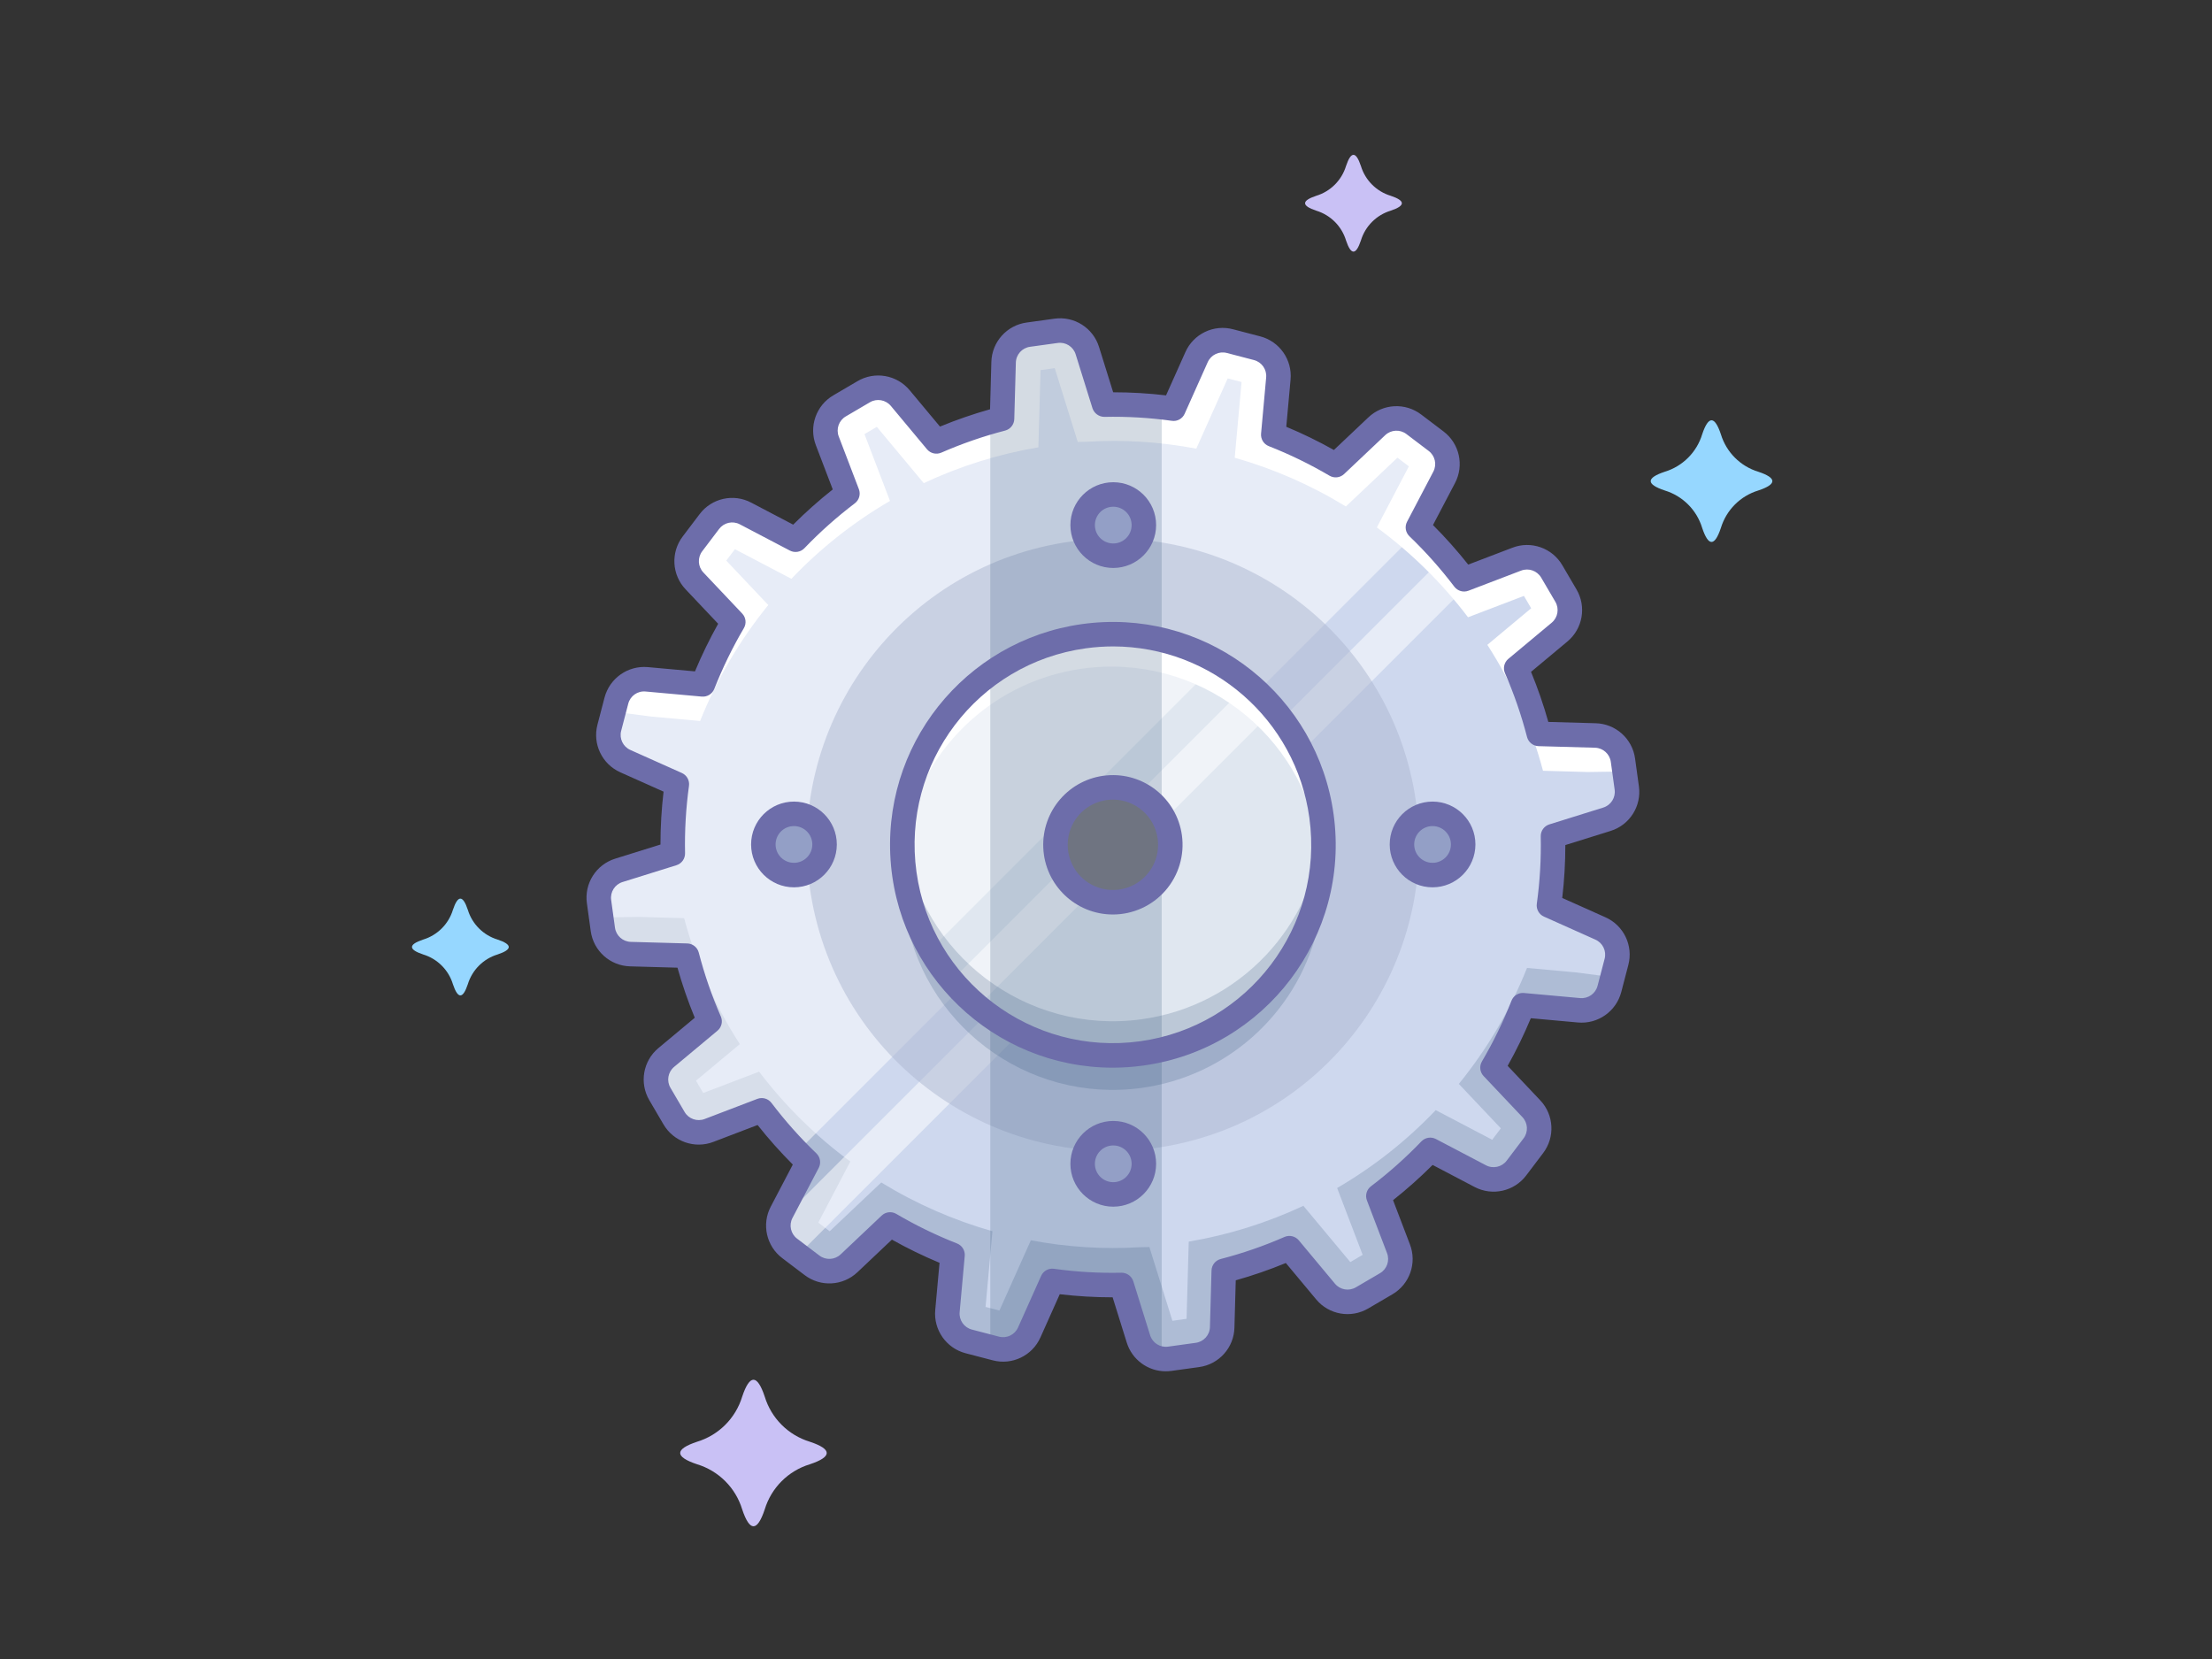 <?xml version="1.0" encoding="UTF-8"?>
<svg width="800px" height="600px" viewBox="0 0 800 600" version="1.1" xmlns="http://www.w3.org/2000/svg" xmlns:xlink="http://www.w3.org/1999/xlink">
    <rect x="0" y="0" width="800" height="600" fill="#333333" stroke="none"/>
    <title>Artboard</title>
    <g id="Artboard" stroke="none" stroke-width="1" fill="none" fill-rule="evenodd">
        <g id="compiler" transform="translate(149, 56)" fill-rule="nonzero">
            <path d="M127.577,449.115 C129.955,456.929 136.07,463.045 143.885,465.423 C152.038,468.141 152.038,470.859 143.885,473.577 C136.07,475.955 129.955,482.071 127.577,489.885 C124.859,498.038 122.141,498.038 119.423,489.885 C117.045,482.071 110.93,475.955 103.115,473.577 C94.962,470.859 94.962,468.141 103.115,465.423 C110.93,463.045 117.045,456.929 119.423,449.115 C122.141,440.962 124.859,440.962 127.577,449.115 Z" id="Path" fill="#C9C1F5"></path>
            <path d="M20.192,273.038 C21.763,278.199 25.801,282.237 30.962,283.808 C36.346,285.603 36.346,287.397 30.962,289.192 C25.801,290.763 21.763,294.801 20.192,299.962 C18.397,305.346 16.603,305.346 14.808,299.962 C13.237,294.801 9.199,290.763 4.038,289.192 C-1.346,287.397 -1.346,285.603 4.038,283.808 C9.199,282.237 13.237,278.199 14.808,273.038 C16.603,267.654 18.397,267.654 20.192,273.038 Z" id="Path" fill="#96D7FF"></path>
            <path d="M473.385,101.077 C475.359,107.564 480.436,112.641 486.923,114.615 C493.692,116.872 493.692,119.128 486.923,121.385 C480.436,123.359 475.359,128.436 473.385,134.923 C471.128,141.692 468.872,141.692 466.615,134.923 C464.641,128.436 459.564,123.359 453.077,121.385 C446.308,119.128 446.308,116.872 453.077,114.615 C459.564,112.641 464.641,107.564 466.615,101.077 C468.872,94.308 471.128,94.308 473.385,101.077 Z" id="Path" fill="#96D7FF"></path>
            <path d="M343.192,4.038 C344.763,9.199 348.801,13.237 353.962,14.808 C359.346,16.603 359.346,18.397 353.962,20.192 C348.801,21.763 344.763,25.801 343.192,30.962 C341.397,36.346 339.603,36.346 337.808,30.962 C336.237,25.801 332.199,21.763 327.038,20.192 C321.654,18.397 321.654,16.603 327.038,14.808 C332.199,13.237 336.237,9.199 337.808,4.038 C339.603,-1.346 341.397,-1.346 343.192,4.038 Z" id="Path" fill="#C9C1F5"></path>
            <g id="Group" transform="translate(63, 59)">
                <path d="M364.965,150.997 L344.559,150.427 C342.456,142.308 339.712,134.369 336.353,126.685 L352.017,113.621 C355.916,110.37 356.893,104.775 354.327,100.395 L349.223,91.68 C346.657,87.299 341.3,85.416 336.558,87.227 L317.504,94.504 C312.44,87.821 306.857,81.549 300.807,75.745 L310.294,57.651 C312.652,53.155 311.414,47.613 307.368,44.548 L299.318,38.451 C295.271,35.385 289.602,35.695 285.914,39.184 L271.073,53.221 C263.847,48.969 256.297,45.293 248.494,42.229 L250.335,21.913 C250.792,16.856 247.528,12.21 242.617,10.926 L232.847,8.374 C227.935,7.091 222.816,9.547 220.743,14.182 L212.415,32.803 C204.11,31.651 195.726,31.161 187.342,31.336 L181.263,11.844 C179.752,6.997 174.959,3.954 169.93,4.648 L159.928,6.03 C154.899,6.724 151.11,10.953 150.968,16.028 L150.397,36.439 C142.28,38.542 134.343,41.286 126.66,44.646 L113.599,28.979 C110.348,25.08 104.755,24.103 100.375,26.669 L91.662,31.774 C87.282,34.341 85.399,39.698 87.21,44.441 L94.486,63.499 C87.805,68.563 81.533,74.148 75.73,80.199 L57.64,70.71 C53.145,68.352 47.604,69.59 44.539,73.637 L38.443,81.688 C35.379,85.736 35.689,91.406 39.176,95.095 L53.211,109.94 C48.96,117.166 45.285,124.717 42.221,132.522 L21.909,130.682 C16.853,130.224 12.207,133.489 10.924,138.401 L8.372,148.173 C7.089,153.085 9.545,158.206 14.179,160.279 L32.797,168.608 C31.645,176.916 31.155,185.301 31.33,193.686 L11.842,199.766 C6.996,201.278 3.953,206.072 4.648,211.102 L6.029,221.107 C6.723,226.136 10.951,229.926 16.025,230.068 L36.432,230.638 C38.534,238.757 41.278,246.696 44.638,254.38 L28.974,267.444 C25.075,270.696 24.098,276.29 26.664,280.671 L31.768,289.385 C34.333,293.766 39.69,295.649 44.432,293.838 L63.486,286.561 C68.55,293.243 74.133,299.516 80.184,305.32 L70.696,323.413 C68.338,327.91 69.576,333.452 73.623,336.517 L81.672,342.615 C85.719,345.68 91.388,345.37 95.076,341.881 L109.918,327.844 C117.144,332.096 124.693,335.771 132.497,338.836 L130.656,359.152 C130.198,364.209 133.462,368.855 138.374,370.138 L148.144,372.69 C153.055,373.974 158.175,371.517 160.247,366.882 L168.575,348.262 C176.881,349.414 185.265,349.904 193.648,349.728 L199.727,369.221 C201.238,374.068 206.032,377.111 211.06,376.417 L221.063,375.035 C226.092,374.341 229.881,370.112 230.022,365.037 L230.593,344.626 C238.71,342.523 246.648,339.779 254.33,336.419 L267.392,352.085 C270.642,355.985 276.235,356.962 280.615,354.395 L289.329,349.291 C293.709,346.724 295.592,341.367 293.781,336.624 L286.505,317.566 C293.186,312.501 299.457,306.917 305.26,300.866 L323.35,310.355 C327.845,312.713 333.386,311.476 336.451,307.428 L342.548,299.377 C345.612,295.329 345.302,289.659 341.814,285.97 L327.78,271.126 C332.031,263.899 335.706,256.348 338.769,248.543 L359.082,250.383 C364.138,250.841 368.783,247.576 370.066,242.664 L372.618,232.893 C373.901,227.98 371.445,222.86 366.811,220.786 L348.194,212.457 C349.346,204.15 349.836,195.764 349.66,187.379 L369.148,181.299 C373.994,179.787 377.037,174.993 376.343,169.963 L374.962,159.959 C374.268,154.929 370.04,151.139 364.965,150.997 Z M193.336,211.11 C181.974,212.679 171.491,204.738 169.922,193.374 C168.354,182.01 176.293,171.525 187.655,169.956 C199.017,168.387 209.5,176.327 211.069,187.692 C211.822,193.149 210.377,198.682 207.052,203.074 C203.726,207.466 198.792,210.357 193.336,211.11 Z" id="Shape" fill="#CED8EE"></path>
                <path d="M23.312,144.128 L41.202,145.756 C47.259,130.613 55.573,116.474 65.862,103.82 L50.669,87.75 L53.796,83.621 L74.22,94.335 C84.712,83.305 96.718,73.821 109.878,66.169 L100.648,41.998 L105.118,39.379 L122.088,59.731 C135.258,53.557 149.206,49.201 163.548,46.783 L164.33,18.858 L169.462,18.15 L177.783,44.83 L181.164,44.759 C194.38,43.958 207.644,44.799 220.653,47.264 L232.018,21.853 L237.032,23.162 L234.551,50.541 C248.693,54.554 262.219,60.487 274.75,68.174 L293.408,50.529 L297.538,53.658 L285.951,75.75 C298.448,84.941 309.556,95.884 318.932,108.242 L339.15,100.517 L341.769,104.988 L325.915,118.213 C334.965,132.249 341.758,147.617 346.049,163.757 L362.286,164.212 L375.304,164.015 C374.609,158.986 370.19,151.139 365.115,150.997 L344.709,150.427 C342.606,142.308 339.862,134.369 336.503,126.685 L352.167,113.621 C356.066,110.37 357.043,104.775 354.477,100.394 L349.373,91.68 C346.807,87.299 341.45,85.416 336.708,87.227 L317.654,94.504 C312.591,87.822 307.007,81.549 300.957,75.745 L310.445,57.651 C312.802,53.155 311.564,47.613 307.518,44.548 L299.468,38.45 C295.422,35.385 289.752,35.695 286.064,39.184 L271.223,53.221 C263.997,48.969 256.447,45.293 248.644,42.229 L250.485,21.913 C250.942,16.856 247.678,12.21 242.767,10.926 L232.997,8.374 C228.085,7.091 222.966,9.547 220.893,14.182 L212.565,32.803 C204.26,31.651 195.876,31.161 187.492,31.336 L181.413,11.844 C179.902,6.997 175.108,3.954 170.08,4.649 L160.077,6.03 C155.049,6.724 151.26,10.953 151.118,16.028 L150.547,36.439 C142.43,38.542 134.493,41.286 126.81,44.646 L113.749,28.979 C110.498,25.08 104.905,24.103 100.525,26.669 L91.812,31.774 C87.432,34.341 85.549,39.698 87.36,44.441 L94.636,63.499 C87.955,68.563 81.683,74.148 75.88,80.199 L57.79,70.71 C53.295,68.352 47.754,69.59 44.689,73.637 L38.593,81.688 C35.529,85.735 35.839,91.406 39.326,95.095 L53.361,109.939 C49.109,117.166 45.435,124.718 42.371,132.522 L22.059,130.682 C17.003,130.224 10.774,137.398 9.491,142.31 L23.312,144.128 Z" id="Path" fill="#FFFFFF"></path>
                <g opacity="0.2" transform="translate(6.07, 215.9)" fill="#2C4B75" id="Path">
                    <path d="M352.091,20.801 L334.201,19.173 C328.144,34.316 319.83,48.455 309.54,61.109 L324.734,77.179 L321.607,81.308 L301.183,70.594 C290.691,81.624 278.684,91.108 265.525,98.76 L274.755,122.931 L270.285,125.55 L253.315,105.198 C240.144,111.372 226.197,115.727 211.855,118.146 L211.072,146.071 L205.941,146.779 L197.62,120.099 L194.239,120.17 C181.023,120.971 167.759,120.13 154.75,117.665 L143.385,143.076 L138.371,141.767 L140.852,114.388 C126.71,110.374 113.184,104.442 100.652,96.755 L81.995,114.4 L77.865,111.271 L89.452,89.179 C76.955,79.989 65.847,69.046 56.471,56.687 L36.253,64.412 L33.634,59.941 L49.488,46.716 C40.438,32.68 33.644,17.312 29.354,1.172 L13.116,0.717 L0.099,0.914 C0.794,5.943 5.213,13.79 10.287,13.932 L30.694,14.502 C32.797,22.621 35.541,30.56 38.9,38.244 L23.236,51.308 C19.337,54.559 18.36,60.154 20.926,64.535 L26.03,73.249 C28.596,77.63 33.953,79.513 38.695,77.703 L57.749,70.425 C62.812,77.108 68.395,83.38 74.446,89.184 L64.958,107.278 C62.601,111.774 63.838,117.316 67.885,120.381 L75.935,126.479 C79.981,129.544 85.65,129.234 89.339,125.745 L104.18,111.708 C111.406,115.96 118.955,119.636 126.759,122.7 L124.918,143.016 C124.46,148.073 127.724,152.72 132.636,154.003 L142.406,156.556 C147.317,157.839 152.436,155.382 154.509,150.747 L162.837,132.126 C171.143,133.278 179.527,133.768 187.91,133.593 L193.989,153.085 C195.501,157.932 200.294,160.975 205.322,160.28 L215.325,158.899 C220.354,158.204 224.143,153.976 224.285,148.901 L224.855,128.49 C232.972,126.387 240.91,123.643 248.592,120.282 L261.654,135.95 C264.905,139.849 270.498,140.826 274.878,138.26 L283.591,133.155 C287.971,130.588 289.854,125.231 288.043,120.487 L280.767,101.43 C287.448,96.366 293.72,90.781 299.522,84.73 L317.613,94.219 C322.108,96.577 327.649,95.339 330.714,91.292 L336.81,83.241 C339.874,79.194 339.564,73.523 336.077,69.835 L322.042,54.99 C326.293,47.763 329.968,40.212 333.032,32.407 L353.344,34.247 C358.4,34.705 364.628,27.531 365.912,22.619 L352.091,20.801 Z"></path>
                </g>
                <g opacity="0.5" transform="translate(4.429, 4.43)" fill="#FFFFFF" id="Path">
                    <path d="M313.075,90.074 C310.882,87.177 308.55,84.403 306.171,81.673 L206.242,181.621 C206.365,182.173 206.561,182.692 206.64,183.262 C207.622,190.009 205.206,196.805 200.187,201.418 C195.167,206.03 188.193,207.863 181.554,206.314 L65.151,322.74 C64.772,326.349 66.304,329.893 69.194,332.088 L72.267,334.416 L318.714,87.921 L313.075,90.074 Z"></path>
                    <path d="M165.494,188.944 C164.308,180.505 168.409,172.201 175.829,168.013 C183.25,163.825 192.477,164.608 199.086,169.986 L297.045,72.007 C296.815,71.784 296.609,71.537 296.378,71.315 L305.866,53.222 C308.223,48.725 306.985,43.184 302.939,40.118 L294.889,34.021 C290.843,30.955 285.173,31.266 281.485,34.754 L266.644,48.792 C259.418,44.539 251.869,40.864 244.065,37.799 L245.906,17.483 C246.363,12.426 243.099,7.78 238.188,6.496 L228.418,3.944 C223.506,2.661 218.387,5.117 216.314,9.752 L207.987,28.373 C199.681,27.221 191.297,26.731 182.913,26.907 L176.834,7.414 C175.323,2.567 170.53,-0.476 165.501,0.219 L155.499,1.6 C150.47,2.295 146.681,6.523 146.539,11.598 L145.969,32.009 C137.851,34.112 129.914,36.856 122.231,40.217 L109.17,24.549 C105.919,20.65 100.326,19.673 95.946,22.239 L87.233,27.344 C82.853,29.911 80.97,35.268 82.781,40.012 L90.057,59.069 C83.376,64.133 77.104,69.718 71.302,75.77 L53.211,66.28 C48.716,63.922 43.175,65.16 40.11,69.207 L34.014,77.259 C30.95,81.306 31.26,86.976 34.747,90.665 L48.782,105.51 C44.531,112.737 40.856,120.288 37.792,128.093 L17.48,126.252 C12.424,125.794 7.779,129.059 6.495,133.971 L3.943,143.743 C2.661,148.656 5.117,153.776 9.751,155.849 L28.368,164.178 C27.216,172.486 26.726,180.871 26.901,189.256 L7.413,195.336 C2.567,196.848 -0.476,201.643 0.219,206.672 L1.6,216.677 C2.294,221.706 6.522,225.497 11.597,225.638 L32.003,226.208 C34.106,234.327 36.85,242.266 40.209,249.951 L24.545,263.014 C20.647,266.266 19.669,271.86 22.235,276.241 L27.339,284.955 C29.905,289.336 35.261,291.219 40.003,289.408 L59.057,282.131 C63.074,287.368 67.414,292.349 72.051,297.046 L169.967,199.11 C167.573,196.196 166.025,192.679 165.494,188.944 L165.494,188.944 Z"></path>
                </g>
                <ellipse id="Oval" fill="#ACB6D1" opacity="0.5" transform="translate(190.495, 190.533) rotate(-7.862) translate(-190.495, -190.533) " cx="190.495" cy="190.533" rx="110.705" ry="110.726"></ellipse>
                <path d="M200.911,278.46 C231.422,274.246 256.39,252.065 264.174,222.259 C271.957,192.453 261.023,160.892 236.47,142.293 C211.917,123.695 178.581,121.72 152.005,137.291 C125.429,152.862 110.848,182.912 115.061,213.429 C120.814,255.098 159.25,284.213 200.911,278.46 L200.911,278.46 Z M169.922,193.374 C168.692,184.901 172.785,176.541 180.231,172.318 C187.677,168.095 196.951,168.874 203.589,174.28 C210.227,179.686 212.869,188.611 210.243,196.76 C213.009,205.307 209.964,214.665 202.698,219.946 C195.431,225.227 185.592,225.232 178.32,219.96 C171.047,214.687 167.991,205.333 170.748,196.783 C170.377,195.672 170.101,194.531 169.922,193.374 L169.922,193.374 Z" id="Shape" fill="#2C4B75" opacity="0.2"></path>
                <path d="M180.079,115.084 C149.569,119.297 124.601,141.479 116.817,171.285 C109.033,201.091 119.967,232.651 144.52,251.25 C169.073,269.849 202.41,271.823 228.986,256.252 C255.562,240.681 270.143,210.631 265.93,180.115 C263.167,160.104 252.57,142.011 236.47,129.815 C220.37,117.62 200.086,112.321 180.079,115.084 Z M193.336,211.11 C181.974,212.679 171.491,204.738 169.922,193.374 C168.354,182.01 176.293,171.525 187.655,169.956 C199.017,168.387 209.5,176.327 211.069,187.692 C211.822,193.149 210.377,198.682 207.052,203.074 C203.726,207.466 198.792,210.357 193.336,211.11 Z" id="Shape" fill="#E0E7F0"></path>
                <g opacity="0.5" transform="translate(114.001, 114.02)" fill="#FFFFFF" id="Path">
                    <path d="M57.99,85.745 L18.259,125.484 C21.12,128.876 24.272,132.012 27.678,134.857 L67.358,95.169 C63.287,93.139 59.996,89.828 57.99,85.745 L57.99,85.745 Z"></path>
                    <path d="M66.646,58.294 L114.395,10.536 C84.582,-6.647 46.949,-1.676 22.618,22.66 C-1.712,46.995 -6.683,84.635 10.497,114.454 L58.277,66.665 C60.194,63.12 63.102,60.211 66.646,58.294 L66.646,58.294 Z"></path>
                    <path d="M125.442,18.28 L85.782,57.948 C89.837,60.009 93.103,63.346 95.076,67.445 L134.837,27.676 C131.985,24.277 128.841,21.133 125.442,18.28 L125.442,18.28 Z"></path>
                </g>
                <g opacity="0.2" transform="translate(114.001, 183.253)" fill="#2C4B75" id="Path">
                    <path d="M86.91,70.372 C45.249,76.125 6.812,47.01 1.06,5.34 C0.849,3.815 0.782,2.307 0.664,0.792 C-1.806,29.369 11.999,56.907 36.371,72.023 C60.744,87.139 91.543,87.265 116.038,72.348 C140.533,57.431 154.561,30.006 152.324,1.409 C149.302,36.858 122.143,65.49 86.91,70.372 Z"></path>
                </g>
                <path d="M179.468,126.807 C221.129,121.054 259.566,150.169 265.318,191.839 C265.529,193.363 265.596,194.872 265.714,196.387 C268.184,167.81 254.379,140.272 230.007,125.156 C205.634,110.039 174.835,109.914 150.34,124.831 C125.845,139.748 111.817,167.173 114.054,195.769 C117.076,160.321 144.234,131.689 179.468,126.807 L179.468,126.807 Z" id="Path" fill="#FFFFFF"></path>
                <path d="M208.15,201.292 C203.304,209.194 193.798,212.912 184.879,210.394 C175.959,207.876 169.8,199.735 169.8,190.465 C169.8,181.196 175.959,173.055 184.879,170.537 C193.798,168.019 203.304,171.737 208.15,179.639 L208.15,32.297 C201.243,31.52 194.292,31.199 187.343,31.336 L181.264,11.844 C179.752,6.997 174.959,3.954 169.93,4.649 L159.928,6.03 C154.899,6.724 151.11,10.953 150.968,16.028 L150.397,36.439 C148.955,36.812 147.572,37.31 146.148,37.723 L146.148,372.169 L148.144,372.69 C153.056,373.974 158.175,371.517 160.247,366.882 L168.575,348.262 C176.881,349.414 185.265,349.904 193.648,349.729 L199.727,369.221 C200.923,373.028 204.2,375.808 208.15,376.368 L208.15,201.292 Z" id="Path" fill="#2C4B75" opacity="0.2"></path>
                <path d="M209.607,380.947 C203.133,380.947 197.412,376.731 195.5,370.544 L190.4,354.192 L190.344,354.192 C183.972,354.191 177.605,353.818 171.276,353.074 L164.291,368.69 C161.35,375.317 154.034,378.828 147.026,376.976 L137.252,374.426 C130.235,372.609 125.573,365.97 126.245,358.752 L127.793,341.71 C121.893,339.253 116.141,336.453 110.567,333.325 L98.12,345.1 C92.868,350.098 84.765,350.541 78.999,346.146 L70.95,340.049 C65.158,335.69 63.388,327.769 66.773,321.358 L74.73,306.178 C70.211,301.66 65.958,296.883 61.993,291.871 L46.008,297.977 C39.246,300.579 31.594,297.889 27.947,291.626 L22.84,282.91 C19.164,276.664 20.56,268.673 26.135,264.043 L39.274,253.084 C36.835,247.175 34.745,241.128 33.016,234.974 L15.898,234.496 C8.655,234.31 2.616,228.895 1.643,221.713 L0.264,211.708 C-0.75,204.53 3.598,197.678 10.523,195.538 L26.867,190.438 C26.866,184.045 27.24,177.658 27.987,171.309 L12.369,164.323 C5.746,161.379 2.237,154.062 4.087,147.053 L6.639,137.281 C8.483,130.283 15.1,125.632 22.308,126.269 L39.348,127.814 C41.806,121.915 44.605,116.164 47.73,110.591 L35.957,98.139 C30.965,92.883 30.523,84.78 34.915,79.013 L41.009,70.965 C45.366,65.168 53.289,63.399 59.697,66.79 L74.869,74.747 C79.388,70.229 84.165,65.975 89.176,62.008 L83.069,46.022 C80.467,39.255 83.161,31.599 89.427,27.953 L98.133,22.847 C104.378,19.169 112.368,20.564 116.998,26.141 L127.957,39.282 C133.866,36.844 139.913,34.753 146.066,33.021 L146.537,15.906 C146.724,8.658 152.139,2.616 159.322,1.642 L169.325,0.26 C176.505,-0.76 183.36,3.594 185.492,10.527 L190.591,26.872 L190.626,26.872 C197.005,26.872 203.38,27.246 209.716,27.992 L216.701,12.374 C219.635,5.741 226.957,2.228 233.966,4.09 L243.736,6.64 C250.755,8.453 255.42,15.093 254.747,22.313 L253.199,39.354 C259.099,41.811 264.851,44.612 270.425,47.742 L282.872,35.967 C288.124,30.971 296.225,30.527 301.992,34.918 L310.041,41.019 C315.832,45.379 317.602,53.298 314.219,59.709 L306.257,74.886 C310.777,79.404 315.031,84.182 318.998,89.193 L334.979,83.09 C341.743,80.485 349.396,83.176 353.044,89.44 L358.152,98.156 C361.829,104.402 360.433,112.395 354.856,117.023 L341.717,127.98 C344.154,133.89 346.244,139.937 347.975,146.09 L365.093,146.57 C372.337,146.754 378.377,152.169 379.348,159.351 L380.728,169.359 C381.741,176.537 377.394,183.389 370.469,185.528 L354.125,190.628 C354.126,197.022 353.752,203.41 353.005,209.759 L368.618,216.745 C375.244,219.686 378.756,227.003 376.904,234.014 L374.352,243.783 C372.518,250.788 365.894,255.443 358.683,254.795 L341.643,253.253 C339.185,259.151 336.386,264.902 333.261,270.475 L345.034,282.927 C350.027,288.183 350.468,296.286 346.076,302.053 L339.982,310.101 C335.619,315.891 327.701,317.66 321.29,314.278 L306.122,306.319 C301.604,310.838 296.827,315.09 291.816,319.056 L297.918,335.044 C300.521,341.809 297.832,349.464 291.569,353.113 L282.85,358.217 C276.607,361.901 268.613,360.504 263.989,354.921 L253.038,341.783 C247.128,344.221 241.08,346.311 234.926,348.043 L234.45,365.16 C234.268,372.408 228.853,378.452 221.67,379.424 L211.666,380.806 C210.984,380.9 210.296,380.947 209.607,380.947 Z M193.648,345.298 C195.587,345.299 197.3,346.559 197.878,348.409 L203.955,367.903 C204.814,370.688 207.569,372.437 210.455,372.03 L220.459,370.648 C223.346,370.259 225.523,367.829 225.592,364.916 L226.163,344.503 C226.22,342.531 227.572,340.833 229.48,340.337 C237.372,338.292 245.088,335.625 252.558,332.36 C254.363,331.576 256.468,332.074 257.731,333.582 L270.792,349.248 C272.648,351.497 275.865,352.059 278.374,350.574 L287.093,345.469 C289.609,344.001 290.689,340.923 289.64,338.204 L282.366,319.145 C281.665,317.305 282.262,315.223 283.832,314.034 C290.326,309.109 296.422,303.68 302.066,297.8 C303.432,296.376 305.574,296.027 307.321,296.943 L325.407,306.432 C327.985,307.797 331.172,307.085 332.924,304.753 L339.018,296.705 C340.783,294.385 340.605,291.128 338.599,289.014 L324.564,274.17 C323.21,272.738 322.964,270.583 323.963,268.884 C328.093,261.855 331.666,254.513 334.65,246.926 C335.359,245.086 337.207,243.944 339.169,244.132 L359.479,245.97 C362.379,246.233 365.045,244.361 365.781,241.542 L368.332,231.773 C369.077,228.955 367.666,226.013 365.002,224.832 L346.388,216.501 C344.589,215.698 343.538,213.802 343.81,211.851 C344.926,203.775 345.401,195.623 345.233,187.473 C345.193,185.501 346.46,183.739 348.343,183.151 L367.831,177.071 C370.613,176.21 372.361,173.457 371.957,170.572 L371.957,170.57 L370.577,160.564 C370.185,157.677 367.758,155.501 364.846,155.425 L344.433,154.854 C342.461,154.8 340.764,153.446 340.272,151.536 C338.225,143.646 335.558,135.929 332.297,128.458 C331.508,126.654 332.005,124.544 333.517,123.282 L349.181,110.219 C351.425,108.358 351.985,105.144 350.505,102.633 L345.401,93.919 C343.929,91.406 340.856,90.326 338.136,91.365 L319.084,98.643 C317.245,99.342 315.166,98.746 313.977,97.178 C309.05,90.683 303.621,84.584 297.741,78.939 C296.317,77.575 295.968,75.433 296.885,73.687 L306.373,55.595 C307.735,53.018 307.023,49.834 304.695,48.081 L296.647,41.979 C294.329,40.214 291.072,40.392 288.961,42.401 L274.118,56.441 C272.683,57.793 270.529,58.037 268.829,57.04 C261.803,52.906 254.463,49.333 246.875,46.353 C245.042,45.633 243.904,43.79 244.082,41.828 L245.924,21.512 C246.195,18.609 244.318,15.94 241.495,15.214 L231.725,12.662 C228.909,11.913 225.967,13.325 224.788,15.99 L216.458,34.611 C215.674,36.429 213.762,37.489 211.805,37.191 C203.732,36.066 195.582,35.589 187.434,35.766 C185.475,35.765 183.735,34.513 183.113,32.655 L177.032,13.163 C176.176,10.377 173.422,8.627 170.536,9.037 L160.533,10.419 C157.644,10.809 155.467,13.24 155.395,16.155 L154.828,36.561 C154.772,38.533 153.42,40.231 151.511,40.727 C143.62,42.773 135.903,45.441 128.433,48.706 C126.629,49.493 124.522,48.995 123.26,47.484 L110.199,31.816 C108.335,29.574 105.122,29.013 102.609,30.49 L93.903,35.597 C91.382,37.062 90.299,40.141 91.347,42.862 L98.626,61.917 C99.326,63.758 98.729,65.84 97.159,67.03 C90.666,71.956 84.569,77.385 78.926,83.267 C77.558,84.687 75.418,85.036 73.671,84.123 L55.579,74.635 C53.003,73.271 49.818,73.983 48.067,76.313 L41.973,84.361 C40.208,86.681 40.386,89.938 42.393,92.052 L56.427,106.896 C57.782,108.328 58.027,110.483 57.028,112.182 C52.898,119.211 49.325,126.553 46.341,134.14 C45.617,135.967 43.78,137.103 41.822,136.934 L21.512,135.094 C18.605,134.802 15.923,136.687 15.211,139.521 L12.659,149.293 C11.913,152.11 13.323,155.052 15.985,156.236 L34.604,164.563 C36.403,165.367 37.453,167.264 37.181,169.215 C36.066,177.291 35.59,185.443 35.758,193.593 C35.798,195.565 34.531,197.327 32.649,197.915 L13.161,203.995 C10.378,204.856 8.631,207.609 9.035,210.494 L10.414,220.5 C10.808,223.388 13.236,225.565 16.149,225.641 L36.558,226.21 C38.529,226.266 40.226,227.618 40.719,229.528 C42.765,237.418 45.431,245.134 48.694,252.603 C49.485,254.408 48.988,256.519 47.474,257.781 L31.81,270.847 C29.566,272.708 29.006,275.922 30.486,278.433 L35.59,287.147 C37.056,289.665 40.132,290.747 42.851,289.701 L61.907,282.423 C63.745,281.719 65.827,282.315 67.015,283.885 C71.94,290.381 77.368,296.479 83.25,302.123 C84.674,303.488 85.023,305.63 84.107,307.376 L74.618,325.471 C73.257,328.048 73.968,331.232 76.296,332.985 L84.345,339.082 C86.662,340.847 89.917,340.67 92.03,338.665 L106.873,324.626 C108.305,323.268 110.463,323.023 112.162,324.026 C119.188,328.16 126.529,331.732 134.116,334.711 C135.949,335.431 137.087,337.274 136.91,339.236 L135.067,359.552 C134.797,362.454 136.671,365.123 139.492,365.855 L149.266,368.405 C152.083,369.159 155.03,367.744 156.203,365.073 L164.533,346.453 C165.33,344.647 167.232,343.592 169.186,343.873 C177.257,344.999 185.406,345.476 193.553,345.298 L193.648,345.298 Z" id="Shape" fill="#6D6DAA"></path>
                <path d="M190.323,271.142 C147.27,271.054 111.89,237.135 109.979,194.116 C108.069,151.097 140.302,114.174 183.177,110.268 C226.052,106.362 264.425,136.853 270.316,179.509 L270.316,179.509 C276.403,223.602 245.6,264.281 201.516,270.37 C197.807,270.883 194.067,271.142 190.323,271.142 L190.323,271.142 Z M190.647,118.784 C187.315,118.784 183.987,119.014 180.687,119.471 C141.45,124.892 114.035,161.1 119.453,200.344 C124.872,239.589 161.072,267.01 200.31,261.591 C239.547,256.172 266.963,219.965 261.545,180.72 L261.545,180.72 C256.646,145.288 226.409,118.874 190.647,118.784 Z" id="Shape" fill="#6D6DAA"></path>
                <path d="M190.483,215.737 C177.015,215.732 165.933,205.135 165.321,191.679 C164.709,178.223 174.783,166.664 188.194,165.435 C201.605,164.206 213.612,173.742 215.455,187.085 L215.455,187.085 C216.45,194.304 214.273,201.601 209.486,207.094 C204.698,212.587 197.768,215.739 190.483,215.737 L190.483,215.737 Z M190.504,174.188 C183.69,174.185 177.589,178.412 175.196,184.794 C172.804,191.176 174.622,198.372 179.758,202.851 C184.895,207.33 192.271,208.151 198.266,204.91 C204.261,201.67 207.616,195.048 206.684,188.297 L206.684,188.297 C205.556,180.22 198.658,174.204 190.504,174.188 L190.504,174.188 Z" id="Shape" fill="#6D6DAA"></path>
                <ellipse id="Oval" fill="#939FC6" cx="190.626" cy="74.907" rx="11.072" ry="11.074"></ellipse>
                <path d="M190.626,90.411 C182.065,90.411 175.125,83.47 175.125,74.907 C175.125,66.345 182.065,59.404 190.626,59.404 C199.186,59.404 206.126,66.345 206.126,74.907 C206.116,83.465 199.182,90.4 190.626,90.411 Z M190.626,68.263 C186.957,68.263 183.982,71.238 183.982,74.907 C183.982,78.577 186.957,81.552 190.626,81.552 C194.294,81.552 197.269,78.577 197.269,74.907 C197.265,71.239 194.293,68.267 190.626,68.263 Z" id="Shape" fill="#6D6DAA"></path>
                <ellipse id="Oval" fill="#939FC6" cx="190.626" cy="305.91" rx="11.072" ry="11.074"></ellipse>
                <path d="M190.626,321.414 C182.065,321.414 175.125,314.473 175.125,305.91 C175.125,297.348 182.065,290.407 190.626,290.407 C199.186,290.407 206.126,297.348 206.126,305.91 C206.116,314.468 199.182,321.403 190.626,321.414 Z M190.626,299.266 C186.957,299.266 183.982,302.241 183.982,305.91 C183.982,309.58 186.957,312.555 190.626,312.555 C194.294,312.555 197.269,309.58 197.269,305.91 C197.265,302.242 194.293,299.27 190.626,299.266 Z" id="Shape" fill="#6D6DAA"></path>
                <ellipse id="Oval" fill="#939FC6" cx="75.147" cy="190.409" rx="11.072" ry="11.074"></ellipse>
                <path d="M75.146,205.911 C66.585,205.911 59.645,198.97 59.645,190.408 C59.645,181.845 66.585,174.904 75.146,174.904 C83.706,174.904 90.646,181.845 90.646,190.408 C90.636,198.966 83.702,205.901 75.146,205.911 Z M75.146,183.763 C71.477,183.763 68.502,186.738 68.502,190.408 C68.502,194.077 71.477,197.052 75.146,197.052 C78.814,197.052 81.789,194.077 81.789,190.408 C81.785,186.74 78.813,183.767 75.146,183.763 L75.146,183.763 Z" id="Shape" fill="#6D6DAA"></path>
                <ellipse id="Oval" fill="#939FC6" cx="306.105" cy="190.409" rx="11.072" ry="11.074"></ellipse>
                <path d="M306.105,205.911 C297.544,205.911 290.605,198.97 290.605,190.408 C290.605,181.845 297.544,174.904 306.105,174.904 C314.666,174.904 321.606,181.845 321.606,190.408 C321.595,198.966 314.662,205.901 306.105,205.911 Z M306.105,183.763 C302.436,183.763 299.462,186.738 299.462,190.408 C299.462,194.077 302.436,197.052 306.105,197.052 C309.774,197.052 312.748,194.077 312.748,190.408 C312.744,186.74 309.772,183.767 306.105,183.763 L306.105,183.763 Z" id="Shape" fill="#6D6DAA"></path>
            </g>
        </g>
    </g>
</svg>